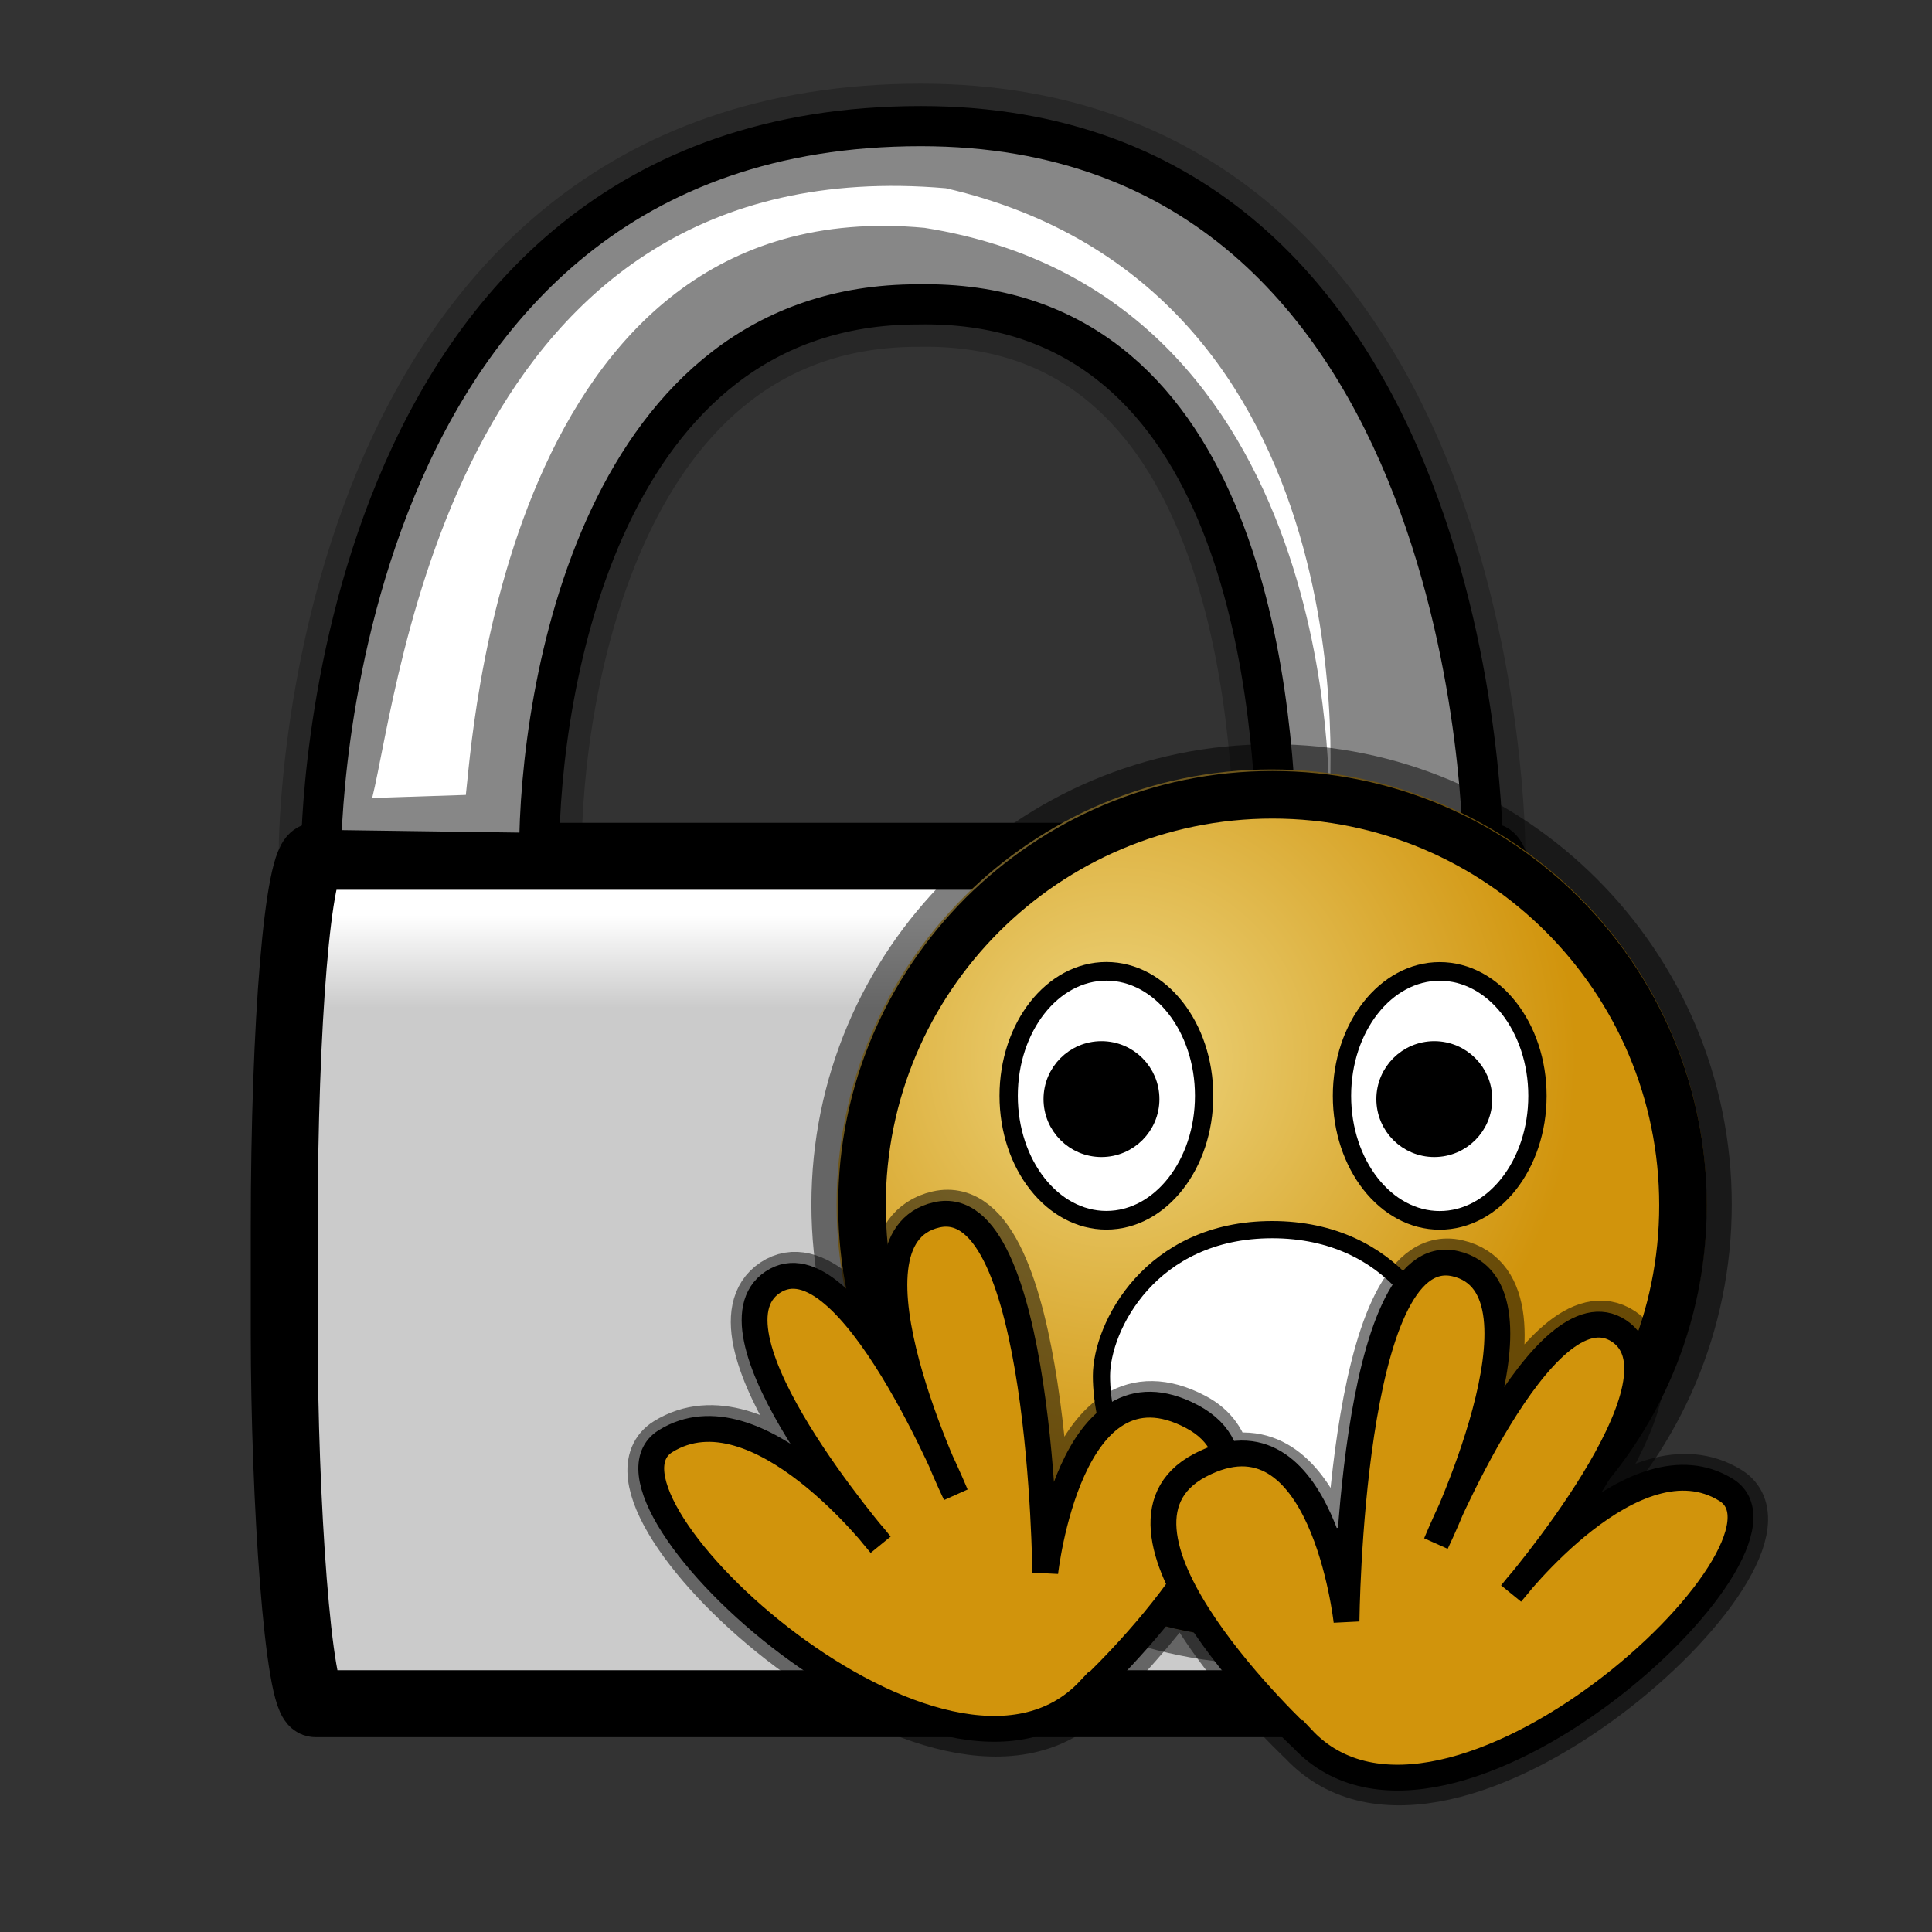 <?xml version="1.0" encoding="UTF-8" standalone="no"?>
<!-- Created with Inkscape (http://www.inkscape.org/) -->

<svg
   xmlns:dc="http://purl.org/dc/elements/1.1/"
   xmlns:cc="http://creativecommons.org/ns#"
   xmlns:rdf="http://www.w3.org/1999/02/22-rdf-syntax-ns#"
   xmlns:svg="http://www.w3.org/2000/svg"
   xmlns="http://www.w3.org/2000/svg"
   xmlns:xlink="http://www.w3.org/1999/xlink"
   xmlns:sodipodi="http://sodipodi.sourceforge.net/DTD/sodipodi-0.dtd"
   xmlns:inkscape="http://www.inkscape.org/namespaces/inkscape"
   sodipodi:docname="security-medium.svg"
   height="128pt"
   width="128pt"
   inkscape:version="0.48.0 r9654"
   sodipodi:version="0.32"
   id="svg1"
   version="1.1">
  <rect width="100%" height="100%" fill="#333333" stroke="none"/>
  <defs
     id="defs3">
    <linearGradient
       id="linearGradient2168">
      <stop
         id="stop2169"
         offset="0"
         style="stop-color:#000000;stop-opacity:1;" />
      <stop
         id="stop2174"
         offset="0.541"
         style="stop-color:#7f7f7f;stop-opacity:1;" />
      <stop
         id="stop2172"
         offset="1"
         style="stop-color:#ffffff;stop-opacity:1;" />
    </linearGradient>
    <linearGradient
       id="linearGradient839">
      <stop
         id="stop840"
         offset="0"
         style="stop-color:#ffffff;stop-opacity:1;" />
      <stop
         id="stop841"
         offset="1"
         style="stop-color:#cbcbcb;stop-opacity:1;" />
    </linearGradient>
    <linearGradient
       id="linearGradient826">
      <stop
         id="stop827"
         offset="0"
         style="stop-color:#fff700;stop-opacity:1;" />
      <stop
         id="stop828"
         offset="1"
         style="stop-color:#ffc900;stop-opacity:1;" />
    </linearGradient>
    <linearGradient
       gradientUnits="userSpaceOnUse"
       gradientTransform="matrix(1.129,0,0,0.792,5.013,4.483)"
       y2="106.771"
       x2="66.137"
       y1="96.42"
       x1="66.137"
       id="linearGradient829"
       xlink:href="#linearGradient839" />
    <linearGradient
       y2="0.852"
       x2="0.511"
       y1="0.094"
       x1="0.511"
       id="linearGradient838"
       xlink:href="#linearGradient2168" />
    <linearGradient
       y2="0.5"
       x2="1"
       y1="0.5"
       x1="-1.5666721e-17"
       id="linearGradient842"
       xlink:href="#linearGradient839" />
    <sodipodi:namedview
       id="namedview921" />
    <defs
       id="defs616" />
    <radialGradient
       xlink:href="#linearGradient858"
       id="radialGradient853"
       cx="52.949"
       cy="54.299"
       r="80.246"
       fx="52.471"
       fy="54.299"
       gradientUnits="userSpaceOnUse" />
    <linearGradient
       xlink:href="#linearGradient849"
       id="linearGradient847"
       x1="0.534"
       y1="0.505"
       x2="0.332"
       y2="0.243" />
    <linearGradient
       xlink:href="#linearGradient843"
       id="linearGradient842-4"
       x1="0.802"
       y1="0.158"
       x2="0.438"
       y2="0.725" />
    <linearGradient
       xlink:href="#linearGradient838-6"
       id="linearGradient841"
       x1="0.353"
       y1="0.351"
       x2="0.48"
       y2="0.05" />
    <linearGradient
       id="linearGradient838-6">
      <stop
         style="stop-color:#ffd000;stop-opacity:1;"
         offset="0"
         id="stop839" />
      <stop
         style="stop-color:#5c5d5c;stop-opacity:1;"
         offset="1"
         id="stop840-6" />
    </linearGradient>
    <linearGradient
       id="linearGradient843">
      <stop
         style="stop-color:#ffffff;stop-opacity:1;"
         offset="0"
         id="stop844" />
      <stop
         style="stop-color:#5c5d5c;stop-opacity:1;"
         offset="1"
         id="stop845" />
    </linearGradient>
    <linearGradient
       id="linearGradient849">
      <stop
         style="stop-color:#ffc900;stop-opacity:1;"
         offset="0"
         id="stop850" />
      <stop
         style="stop-color:#5d5d5c;stop-opacity:1;"
         offset="1"
         id="stop851" />
    </linearGradient>
    <linearGradient
       xlink:href="#linearGradient566"
       id="linearGradient589"
       x1="0.444"
       y1="0.047"
       x2="0.444"
       y2="0.578"
       spreadMethod="reflect" />
    <linearGradient
       xlink:href="#linearGradient566"
       id="linearGradient569"
       x1="0.488"
       y1="0.484"
       x2="0.962"
       y2="0.484"
       spreadMethod="reflect" />
    <linearGradient
       id="linearGradient860">
      <stop
         style="stop-color:#ffffff;stop-opacity:1;"
         offset="0"
         id="stop861" />
      <stop
         style="stop-color:#ffea7d;stop-opacity:1;"
         offset="0.25"
         id="stop862" />
      <stop
         style="stop-color:#ffbf00;stop-opacity:1;"
         offset="1"
         id="stop863" />
    </linearGradient>
    <linearGradient
       id="linearGradient566">
      <stop
         style="stop-color:#ffff00;stop-opacity:1;"
         offset="0"
         id="stop567" />
      <stop
         style="stop-color:#ffd800;stop-opacity:1;"
         offset="0.438"
         id="stop854" />
      <stop
         style="stop-color:#ffb200;stop-opacity:1;"
         offset="1"
         id="stop568" />
    </linearGradient>
    <linearGradient
       id="linearGradient851">
      <stop
         style="stop-color:#ff0000;stop-opacity:1;"
         offset="0"
         id="stop852" />
      <stop
         style="stop-color:#c70000;stop-opacity:1;"
         offset="1"
         id="stop855" />
    </linearGradient>
    <linearGradient
       id="linearGradient853">
      <stop
         style="stop-color:#c5d2c8;stop-opacity:1;"
         offset="0"
         id="stop856" />
      <stop
         style="stop-color:#a4bca3;stop-opacity:1;"
         offset="0.468"
         id="stop858" />
      <stop
         style="stop-color:#83a67f;stop-opacity:1;"
         offset="1"
         id="stop857" />
    </linearGradient>
    <linearGradient
       id="linearGradient858">
      <stop
         style="stop-color:#eed680;stop-opacity:1;"
         offset="0"
         id="stop859" />
      <stop
         style="stop-color:#dfb546;stop-opacity:1;"
         offset="0.511"
         id="stop865" />
      <stop
         style="stop-color:#d1940c;stop-opacity:1;"
         offset="1"
         id="stop864" />
    </linearGradient>
    <radialGradient
       inkscape:collect="always"
       xlink:href="#linearGradient870"
       id="radialGradient1344"
       cx="51.943"
       cy="53.322"
       fx="51.447"
       fy="53.322"
       r="83.264"
       gradientUnits="userSpaceOnUse" />
    <radialGradient
       xlink:href="#linearGradient870"
       id="radialGradient853-6"
       cx="53.122"
       cy="54.466"
       r="79.729"
       fx="52.647"
       fy="54.466"
       gradientUnits="userSpaceOnUse" />
    <linearGradient
       xlink:href="#linearGradient849-7"
       id="linearGradient847-5"
       x1="0.534"
       y1="0.505"
       x2="0.332"
       y2="0.243" />
    <linearGradient
       xlink:href="#linearGradient843-5"
       id="linearGradient842-6"
       x1="0.802"
       y1="0.158"
       x2="0.438"
       y2="0.725" />
    <linearGradient
       xlink:href="#linearGradient838-7"
       id="linearGradient841-3"
       x1="0.353"
       y1="0.351"
       x2="0.48"
       y2="0.05" />
    <linearGradient
       id="linearGradient838-7">
      <stop
         style="stop-color:#ffd000;stop-opacity:1;"
         offset="0"
         id="stop839-6" />
      <stop
         style="stop-color:#5c5d5c;stop-opacity:1;"
         offset="1"
         id="stop840-7" />
    </linearGradient>
    <linearGradient
       id="linearGradient843-5">
      <stop
         style="stop-color:#ffffff;stop-opacity:1;"
         offset="0"
         id="stop844-9" />
      <stop
         style="stop-color:#5c5d5c;stop-opacity:1;"
         offset="1"
         id="stop845-7" />
    </linearGradient>
    <linearGradient
       id="linearGradient849-7">
      <stop
         style="stop-color:#ffc900;stop-opacity:1;"
         offset="0"
         id="stop850-1" />
      <stop
         style="stop-color:#5d5d5c;stop-opacity:1;"
         offset="1"
         id="stop851-1" />
    </linearGradient>
    <linearGradient
       xlink:href="#linearGradient566-6"
       id="linearGradient589-7"
       x1="0.444"
       y1="0.047"
       x2="0.444"
       y2="0.578"
       spreadMethod="reflect" />
    <linearGradient
       xlink:href="#linearGradient566-6"
       id="linearGradient569-1"
       x1="0.488"
       y1="0.484"
       x2="0.962"
       y2="0.484"
       spreadMethod="reflect" />
    <linearGradient
       id="linearGradient860-4">
      <stop
         style="stop-color:#ffffff;stop-opacity:1;"
         offset="0"
         id="stop861-9" />
      <stop
         style="stop-color:#ffea7d;stop-opacity:1;"
         offset="0.25"
         id="stop862-0" />
      <stop
         style="stop-color:#ffbf00;stop-opacity:1;"
         offset="1"
         id="stop863-9" />
    </linearGradient>
    <linearGradient
       id="linearGradient566-6">
      <stop
         style="stop-color:#ffff00;stop-opacity:1;"
         offset="0"
         id="stop567-1" />
      <stop
         style="stop-color:#ffd800;stop-opacity:1;"
         offset="0.438"
         id="stop854-5" />
      <stop
         style="stop-color:#ffb200;stop-opacity:1;"
         offset="1"
         id="stop568-9" />
    </linearGradient>
    <linearGradient
       id="linearGradient851-6">
      <stop
         style="stop-color:#ff0000;stop-opacity:1;"
         offset="0"
         id="stop852-1" />
      <stop
         style="stop-color:#c70000;stop-opacity:1;"
         offset="1"
         id="stop855-0" />
    </linearGradient>
    <linearGradient
       id="linearGradient853-2">
      <stop
         style="stop-color:#c5d2c8;stop-opacity:1;"
         offset="0"
         id="stop856-7" />
      <stop
         style="stop-color:#a4bca3;stop-opacity:1;"
         offset="0.468"
         id="stop858-2" />
      <stop
         style="stop-color:#83a67f;stop-opacity:1;"
         offset="1"
         id="stop857-2" />
    </linearGradient>
    <linearGradient
       xlink:href="#linearGradient833"
       id="linearGradient832"
       x1="0.5"
       y1="0.99"
       x2="0.481"
       y2="0.381" />
    <linearGradient
       id="linearGradient833">
      <stop
         style="stop-color:#a8a9a8;stop-opacity:1;"
         offset="0"
         id="stop834" />
      <stop
         style="stop-color:#fff;stop-opacity:1;"
         offset="1"
         id="stop835" />
    </linearGradient>
    <linearGradient
       xlink:href="#linearGradient833"
       id="linearGradient839-7"
       x1="0.325"
       y1="0.9"
       x2="0.506"
       y2="0.516"
       spreadMethod="reflect" />
    <linearGradient
       xlink:href="#linearGradient826-4"
       id="linearGradient829-1"
       x1="0.459"
       y1="1.068"
       x2="0.459"
       y2="-0.119" />
    <linearGradient
       id="linearGradient826-4">
      <stop
         style="stop-color:#aeadae;stop-opacity:1;"
         offset="0"
         id="stop827-8" />
      <stop
         style="stop-color:#fff;stop-opacity:1;"
         offset="1"
         id="stop828-7" />
    </linearGradient>
    <linearGradient
       id="linearGradient870">
      <stop
         style="stop-color:#eed680;stop-opacity:1;"
         offset="0"
         id="stop871" />
      <stop
         style="stop-color:#dfb546;stop-opacity:1;"
         offset="0.5"
         id="stop874" />
      <stop
         style="stop-color:#d1940c;stop-opacity:1;"
         offset="1"
         id="stop873" />
    </linearGradient>
    <radialGradient
       inkscape:collect="always"
       xlink:href="#linearGradient872"
       id="radialGradient1347"
       cx="52.828"
       cy="54.181"
       fx="52.348"
       fy="54.181"
       r="80.61"
       gradientUnits="userSpaceOnUse" />
    <radialGradient
       xlink:href="#linearGradient872"
       id="radialGradient853-5"
       cx="52.828"
       cy="54.181"
       r="80.61"
       fx="52.348"
       fy="54.181"
       gradientUnits="userSpaceOnUse" />
    <linearGradient
       xlink:href="#linearGradient849-4"
       id="linearGradient847-8"
       x1="0.534"
       y1="0.505"
       x2="0.332"
       y2="0.243" />
    <linearGradient
       xlink:href="#linearGradient843-6"
       id="linearGradient842-7"
       x1="0.802"
       y1="0.158"
       x2="0.438"
       y2="0.725" />
    <linearGradient
       xlink:href="#linearGradient838-75"
       id="linearGradient841-1"
       x1="0.353"
       y1="0.351"
       x2="0.48"
       y2="0.05" />
    <linearGradient
       id="linearGradient838-75">
      <stop
         style="stop-color:#ffd000;stop-opacity:1;"
         offset="0"
         id="stop839-9" />
      <stop
         style="stop-color:#5c5d5c;stop-opacity:1;"
         offset="1"
         id="stop840-62" />
    </linearGradient>
    <linearGradient
       id="linearGradient843-6">
      <stop
         style="stop-color:#ffffff;stop-opacity:1;"
         offset="0"
         id="stop844-3" />
      <stop
         style="stop-color:#5c5d5c;stop-opacity:1;"
         offset="1"
         id="stop845-1" />
    </linearGradient>
    <linearGradient
       id="linearGradient849-4">
      <stop
         style="stop-color:#ffc900;stop-opacity:1;"
         offset="0"
         id="stop850-4" />
      <stop
         style="stop-color:#5d5d5c;stop-opacity:1;"
         offset="1"
         id="stop851-7" />
    </linearGradient>
    <linearGradient
       xlink:href="#linearGradient566-1"
       id="linearGradient589-4"
       x1="0.444"
       y1="0.047"
       x2="0.444"
       y2="0.578"
       spreadMethod="reflect" />
    <linearGradient
       xlink:href="#linearGradient566-1"
       id="linearGradient569-4"
       x1="0.488"
       y1="0.484"
       x2="0.962"
       y2="0.484"
       spreadMethod="reflect" />
    <linearGradient
       id="linearGradient860-48">
      <stop
         style="stop-color:#ffffff;stop-opacity:1;"
         offset="0"
         id="stop861-1" />
      <stop
         style="stop-color:#ffea7d;stop-opacity:1;"
         offset="0.25"
         id="stop862-03" />
      <stop
         style="stop-color:#ffbf00;stop-opacity:1;"
         offset="1"
         id="stop863-0" />
    </linearGradient>
    <linearGradient
       id="linearGradient566-1">
      <stop
         style="stop-color:#ffff00;stop-opacity:1;"
         offset="0"
         id="stop567-15" />
      <stop
         style="stop-color:#ffd800;stop-opacity:1;"
         offset="0.438"
         id="stop854-9" />
      <stop
         style="stop-color:#ffb200;stop-opacity:1;"
         offset="1"
         id="stop568-8" />
    </linearGradient>
    <linearGradient
       id="linearGradient851-8">
      <stop
         style="stop-color:#ff0000;stop-opacity:1;"
         offset="0"
         id="stop852-5" />
      <stop
         style="stop-color:#c70000;stop-opacity:1;"
         offset="1"
         id="stop855-6" />
    </linearGradient>
    <linearGradient
       id="linearGradient853-0">
      <stop
         style="stop-color:#c5d2c8;stop-opacity:1;"
         offset="0"
         id="stop856-9" />
      <stop
         style="stop-color:#a4bca3;stop-opacity:1;"
         offset="0.468"
         id="stop858-6" />
      <stop
         style="stop-color:#83a67f;stop-opacity:1;"
         offset="1"
         id="stop857-3" />
    </linearGradient>
    <linearGradient
       xlink:href="#linearGradient833-0"
       id="linearGradient832-5"
       x1="0.5"
       y1="0.99"
       x2="0.481"
       y2="0.381" />
    <linearGradient
       id="linearGradient833-0">
      <stop
         style="stop-color:#a8a9a8;stop-opacity:1;"
         offset="0"
         id="stop834-8" />
      <stop
         style="stop-color:#fff;stop-opacity:1;"
         offset="1"
         id="stop835-8" />
    </linearGradient>
    <linearGradient
       xlink:href="#linearGradient833-0"
       id="linearGradient839-9"
       x1="0.325"
       y1="0.9"
       x2="0.506"
       y2="0.516"
       spreadMethod="reflect" />
    <linearGradient
       xlink:href="#linearGradient826-1"
       id="linearGradient829-3"
       x1="0.459"
       y1="1.068"
       x2="0.459"
       y2="-0.119" />
    <linearGradient
       id="linearGradient826-1">
      <stop
         style="stop-color:#aeadae;stop-opacity:1;"
         offset="0"
         id="stop827-2" />
      <stop
         style="stop-color:#fff;stop-opacity:1;"
         offset="1"
         id="stop828-9" />
    </linearGradient>
    <linearGradient
       id="linearGradient872">
      <stop
         style="stop-color:#eed680;stop-opacity:1;"
         offset="0"
         id="stop873-8" />
      <stop
         style="stop-color:#dfb546;stop-opacity:1;"
         offset="0.5"
         id="stop876" />
      <stop
         style="stop-color:#d1940c;stop-opacity:1;"
         offset="1"
         id="stop875" />
    </linearGradient>
  </defs>
  <sodipodi:namedview
     inkscape:current-layer="svg1"
     inkscape:grid-points="false"
     snaptoguides="true"
     showguides="true"
     inkscape:window-y="49"
     inkscape:window-x="15"
     snaptogrid="true"
     showgrid="false"
     inkscape:window-height="653"
     inkscape:window-width="1179"
     inkscape:cy="80"
     inkscape:cx="80"
     inkscape:zoom="1.475"
     inkscape:pageshadow="2"
     inkscape:pageopacity="0.0"
     borderopacity="1.0"
     bordercolor="#666666"
     pagecolor="#ffffff"
     id="base"
     inkscape:snap-grids="false"
     inkscape:window-maximized="0">
    <inkscape:grid
       id="GridFromPre046Settings"
       type="xygrid"
       originx="0px"
       originy="0px"
       spacingx="1mm"
       spacingy="1mm"
       color="#0000ff"
       empcolor="#0000ff"
       opacity="0.2"
       empopacity="0.4"
       empspacing="5" />
  </sodipodi:namedview>
  <path
     sodipodi:nodetypes="ccccccc"
     id="path930"
     d="M 28.371,75.08 C 28.371,75.08 28.371,11.141 81.339,11.141 C 130.998,11.141 130.998,75.08 130.998,75.08 L 112.808,75.08 C 112.54,60.097 109.333,26.353 81.075,26.888 C 53.085,26.888 47.631,60.899 47.631,75.348 L 28.371,75.08 z "
     style="stroke-dasharray:none;fill:#878787;fill-opacity:1;fill-rule:evenodd;stroke:#000000;stroke-width:7.5;stroke-linecap:butt;stroke-linejoin:miter;stroke-miterlimit:4;stroke-opacity:0.235" />
  <rect
     rx="2.748"
     id="rect629"
     style="font-size:12;fill:url(#linearGradient829);fill-opacity:1;fill-rule:evenodd;stroke:#000000;stroke-width:5.912;stroke-miterlimit:4"
     y="75.644"
     x="25.108"
     ry="32.729"
     height="74.852"
     width="109.182" />
  <path
     sodipodi:nodetypes="ccccccc"
     id="path1545"
     d="M 28.371,75.08 C 28.371,75.08 28.371,11.141 81.339,11.141 C 130.998,11.141 130.998,75.08 130.998,75.08 L 112.808,75.08 C 112.54,60.097 109.333,26.353 81.075,26.888 C 53.085,26.888 47.631,60.899 47.631,75.348 L 28.371,75.08 z "
     style="fill:#878787;fill-opacity:1;fill-rule:evenodd;stroke:#000000;stroke-width:3.547;stroke-linecap:butt;stroke-linejoin:miter;stroke-miterlimit:4;stroke-opacity:1" />
  <path
     sodipodi:nodetypes="cccccc"
     id="path2796"
     d="M 32.878,70.49 C 35.286,60.857 40.091,12.884 83.558,16.63 C 121.686,25.459 117.393,71.025 117.393,71.025 C 117.393,71.025 118.754,26.015 81.685,20.129 C 44.349,16.65 41.685,66.162 41.15,70.222 L 32.878,70.49 z "
     style="stroke-opacity:1;stroke-miterlimit:4;stroke-linejoin:miter;stroke-linecap:butt;stroke-width:1.25;stroke:none;fill-rule:evenodd;fill-opacity:1;fill:#ffffff" />
  <g
     id="g3332"
     transform="matrix(2.29,0,0,2.29,36.828,42.851)">
    <path
       sodipodi:type="arc"
       style="fill:url(#radialGradient1347);fill-opacity:1;fill-rule:evenodd;stroke:#000000;stroke-width:8.417;stroke-opacity:0.5"
       id="path878"
       sodipodi:cx="79.724411"
       sodipodi:cy="80.275589"
       sodipodi:rx="72.637794"
       sodipodi:ry="72.637794"
       d="m 152.362,80.276 c 0,40.117 -32.521,72.638 -72.638,72.638 -40.117,0 -72.638,-32.521 -72.638,-72.638 0,-40.117 32.521,-72.638 72.638,-72.638 40.117,0 72.638,32.521 72.638,72.638 z"
       transform="matrix(0.231,0,0,0.231,14.553,9.204)" />
    <path
       sodipodi:type="arc"
       style="fill:url(#radialGradient853-5);fill-opacity:1;fill-rule:evenodd;stroke:#000000;stroke-width:8.417"
       id="path870-4"
       sodipodi:cx="79.724411"
       sodipodi:cy="80.275589"
       sodipodi:rx="72.637794"
       sodipodi:ry="72.637794"
       d="m 152.362,80.276 c 0,40.117 -32.521,72.638 -72.638,72.638 -40.117,0 -72.638,-32.521 -72.638,-72.638 0,-40.117 32.521,-72.638 72.638,-72.638 40.117,0 72.638,32.521 72.638,72.638 z"
       transform="matrix(0.218,0,0,0.218,15.624,10.282)" />
    <path
       style="fill:#ffffff;fill-rule:evenodd;stroke:#000000;stroke-width:0.664;stroke-linejoin:round"
       d="m 26.407,34.366 c 0,-1.882 1.882,-5.645 6.585,-5.645 4.704,0 6.703,3.768 6.585,5.645 0.118,1.886 -0.941,6.585 -6.585,6.585 -5.645,0 -6.585,-4.704 -6.585,-6.585 z"
       id="path871-1"
       sodipodi:nodetypes="ccccc"
       inkscape:connector-curvature="0" />
    <path
       sodipodi:type="arc"
       style="fill:#ffffff;fill-opacity:1;fill-rule:evenodd;stroke:#000000;stroke-width:2.655"
       id="path872-8"
       sodipodi:cx="67.322838"
       sodipodi:cy="64.330711"
       sodipodi:rx="14.173228"
       sodipodi:ry="17.716536"
       d="m 81.496,64.331 c 0,9.785 -6.346,17.717 -14.173,17.717 -7.828,0 -14.173,-7.932 -14.173,-17.717 0,-9.785 6.346,-17.717 14.173,-17.717 7.828,0 14.173,7.932 14.173,17.717 z"
       transform="matrix(0.266,0,0,0.271,21.547,6.128)" />
    <path
       sodipodi:type="arc"
       style="fill:#ffffff;fill-opacity:1;fill-rule:evenodd;stroke:#000000;stroke-width:2.655"
       id="path873-5"
       sodipodi:cx="67.322838"
       sodipodi:cy="64.330711"
       sodipodi:rx="14.173228"
       sodipodi:ry="17.716536"
       d="m 81.496,64.331 c 0,9.785 -6.346,17.717 -14.173,17.717 -7.828,0 -14.173,-7.932 -14.173,-17.717 0,-9.785 6.346,-17.717 14.173,-17.717 7.828,0 14.173,7.932 14.173,17.717 z"
       transform="matrix(0.266,0,0,0.271,8.689,6.124)" />
    <path
       sodipodi:type="arc"
       style="fill-rule:evenodd;stroke:#000000;stroke-width:1pt"
       id="path874-9"
       sodipodi:cx="21.259842"
       sodipodi:cy="18.267717"
       sodipodi:rx="3.5433071"
       sodipodi:ry="3.5433071"
       d="m 24.803,18.268 c 0,1.957 -1.586,3.543 -3.543,3.543 -1.957,0 -3.543,-1.586 -3.543,-3.543 0,-1.957 1.586,-3.543 3.543,-3.543 1.957,0 3.543,1.586 3.543,3.543 z"
       transform="matrix(0.531,0,0,0.531,15.118,13.985)" />
    <path
       sodipodi:type="arc"
       style="fill-rule:evenodd;stroke:#000000;stroke-width:1pt"
       id="path875-7"
       sodipodi:cx="21.259842"
       sodipodi:cy="18.267717"
       sodipodi:rx="3.5433071"
       sodipodi:ry="3.5433071"
       d="m 24.803,18.268 c 0,1.957 -1.586,3.543 -3.543,3.543 -1.957,0 -3.543,-1.586 -3.543,-3.543 0,-1.957 1.586,-3.543 3.543,-3.543 1.957,0 3.543,1.586 3.543,3.543 z"
       transform="matrix(0.531,0,0,0.531,27.957,13.985)" />
    <path
       style="fill:#d1940c;fill-rule:evenodd;stroke:#000000;stroke-width:1.98;stroke-opacity:0.5"
       d="m 20.109,28.214 c -4.054,0.926 0.743,10.792 0.743,10.792 0,0 -4.153,-10.124 -7.054,-8.193 -2.902,1.931 4.158,10.124 4.158,10.124 0,-2e-6 -4.758,-6.176 -8.292,-3.985 -3.534,2.19 10.795,15.521 16.336,9.604 0,-10e-7 1.987,-1.894 3.54,-4.084 1.432,2.921 4.678,5.965 4.678,5.965 5.542,5.917 19.895,-7.413 16.361,-9.604 -3.534,-2.19 -8.292,3.985 -8.292,3.985 0,0 7.06,-8.193 4.158,-10.124 -2.902,-1.931 -7.054,8.193 -7.054,8.193 0,0 4.771,-9.866 0.718,-10.792 -4.054,-0.926 -4.183,13.812 -4.183,13.812 0,0 -0.843,-7.22 -4.728,-6.287 -0.157,-0.634 -0.477,-1.207 -1.238,-1.609 -4.72,-2.495 -5.644,6.015 -5.644,6.015 0,2e-6 -0.154,-14.738 -4.208,-13.812 z"
       id="path882"
       inkscape:connector-curvature="0" />
    <path
       style="fill:#d1940c;fill-rule:evenodd;stroke:#000000;stroke-width:0.996"
       d="m 25.941,46.477 c 0,0 8.674,-8.05 3.954,-10.546 -4.72,-2.495 -5.657,6.018 -5.657,6.018 0,0 -0.135,-14.724 -4.189,-13.798 -4.054,0.926 0.734,10.783 0.734,10.783 0,0 -4.155,-10.117 -7.057,-8.186 -2.902,1.931 4.155,10.117 4.155,10.117 0,0 -4.754,-6.176 -8.288,-3.986 -3.534,2.19 10.806,15.514 16.347,9.597 z"
       id="path876-5"
       sodipodi:nodetypes="ccccccccc"
       inkscape:connector-curvature="0" />
    <path
       style="fill:#d1940c;fill-rule:evenodd;stroke:#000000;stroke-width:0.996"
       d="m 34.157,48.359 c 0,0 -8.674,-8.05 -3.954,-10.546 4.72,-2.495 5.657,6.018 5.657,6.018 0,0 0.135,-14.724 4.189,-13.798 4.054,0.926 -0.734,10.783 -0.734,10.783 0,0 4.155,-10.117 7.057,-8.186 2.902,1.931 -4.155,10.117 -4.155,10.117 0,0 4.754,-6.176 8.288,-3.986 3.534,2.19 -10.806,15.514 -16.347,9.597 z"
       id="path877"
       sodipodi:nodetypes="ccccccccc"
       inkscape:connector-curvature="0" />
  </g>
</svg>
